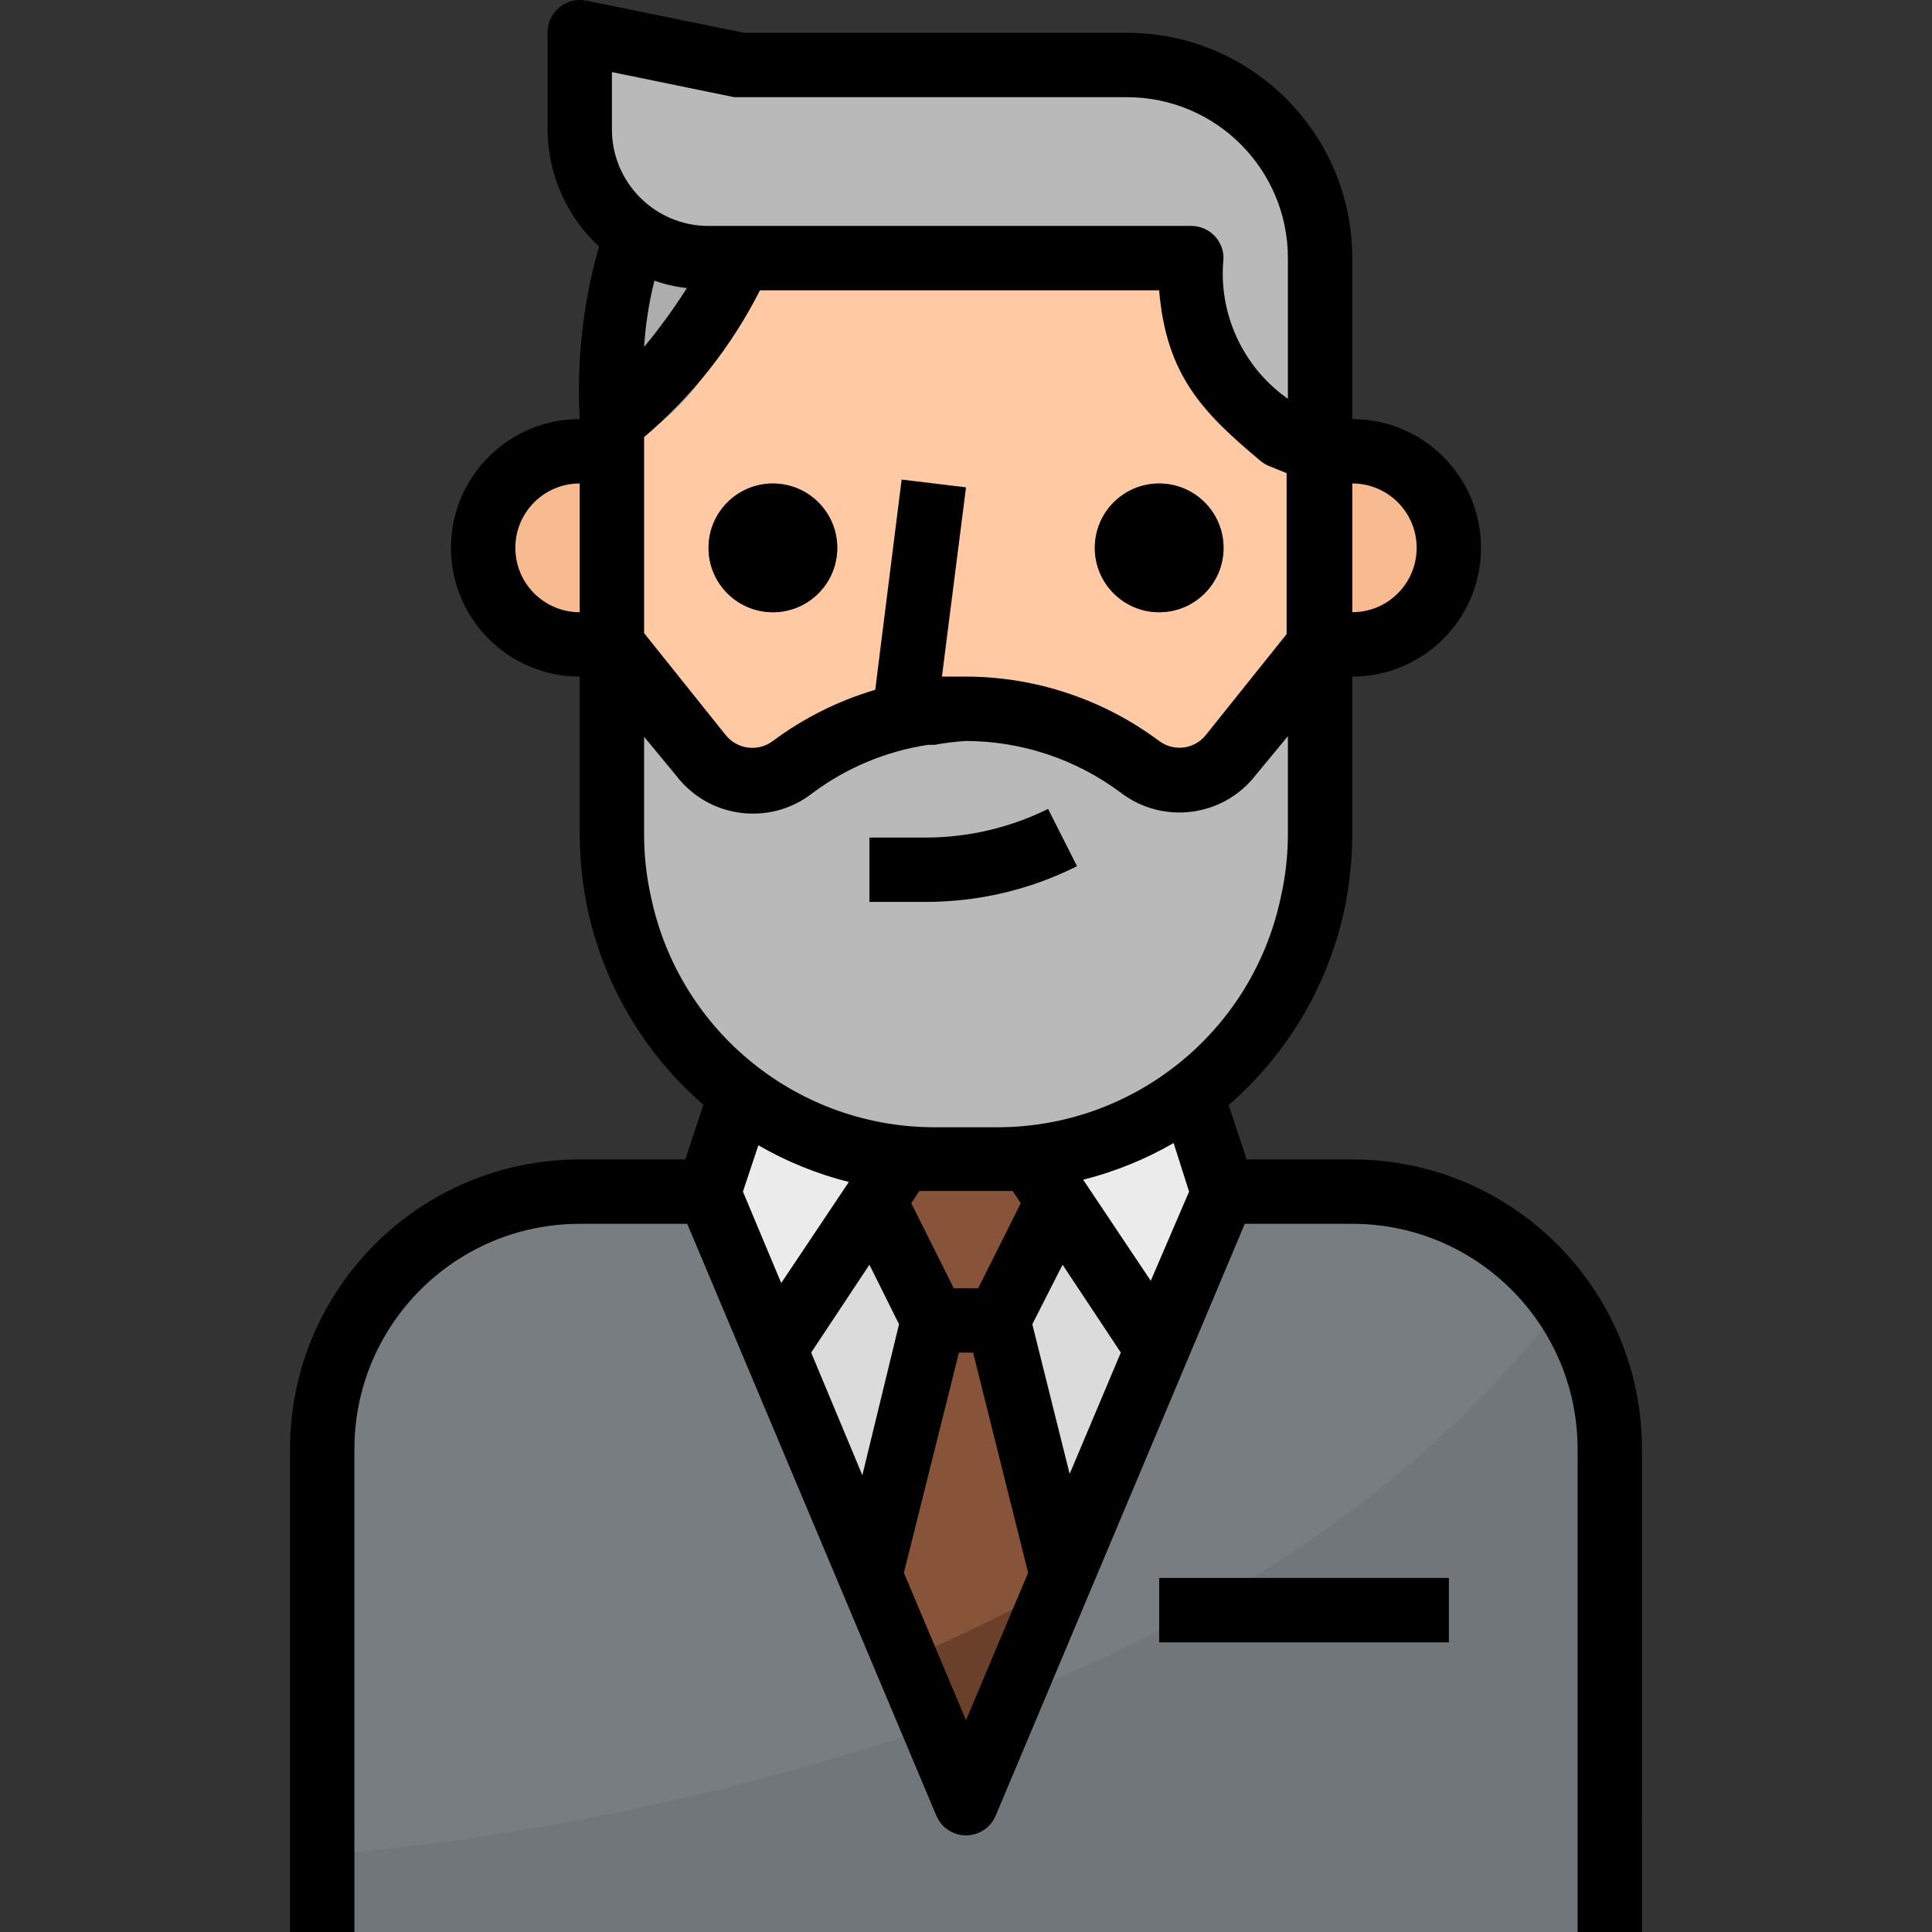 <?xml version="1.0" encoding="iso-8859-1"?>
<!-- Generator: Adobe Illustrator 19.0.0, SVG Export Plug-In . SVG Version: 6.00 Build 0)  -->
<svg version="1.1" id="Capa_1" xmlns="http://www.w3.org/2000/svg" xmlns:xlink="http://www.w3.org/1999/xlink" x="0px" y="0px"
	 viewBox="0 0 511.999 511.999" style="enable-background:new 0 0 511.999 511.999;" xml:space="preserve">
<rect x="0" y="0" width="511.999" height="511.999" fill="#333333" stroke="none"/>
<polygon style="fill:#DBDBDB;" points="315.714,290.203 324.245,315.795 256,477.877 187.755,315.795 196.285,290.203 "/>
<polygon style="fill:#875339;" points="298.653,486.407 264.53,349.917 281.591,315.795 281.591,298.733 230.408,298.733 
	230.408,315.795 247.469,349.917 213.346,486.407 "/>
<path style="fill:#6B402A;" d="M213.346,486.407h85.306l-17.061-66.88c-18.947,10.373-38.55,19.492-58.691,27.298L213.346,486.407z"
	/>
<g>
	<polygon style="fill:#EBEBEB;" points="187.755,315.795 204.816,358.448 238.938,307.264 204.816,264.611 	"/>
	<polygon style="fill:#EBEBEB;" points="324.245,315.795 307.183,358.448 273.061,307.264 307.183,264.611 	"/>
</g>
<path style="fill:#787D82;" d="M358.367,315.795h-34.123L256,477.877l-68.245-162.082h-34.123
	c-37.688,0-68.245,30.557-68.245,68.245v127.959h341.225V384.04C426.612,346.351,396.064,315.795,358.367,315.795z"/>
<g>
	<path style="fill:#F7BB8F;" d="M128.04,145.182c0,14.135,11.457,25.592,25.592,25.592h8.531V119.59h-8.531
		C139.505,119.59,128.04,131.047,128.04,145.182z"/>
	<path style="fill:#F7BB8F;" d="M358.367,119.59h-8.531v51.184h8.531c14.135,0,25.592-11.457,25.592-25.592
		S372.502,119.59,358.367,119.59z"/>
</g>
<path style="fill:#FEC9A3;" d="M349.837,129.059c0-47.635-38.61-86.245-86.245-86.245c-0.06,0-0.111,0-0.171,0h-15.185
	c-40.435,0-75.436,28.091-84.197,67.563c-1.075,6.782-1.757,13.615-2.047,20.474c0,8.531,0,90.169,0,90.169
	c0,47.635,38.61,86.245,86.245,86.245l0,0h15.185c47.635,0.094,86.321-38.439,86.415-86.074c0-0.06,0-0.111,0-0.171v-1.791
	C349.837,211.038,349.837,129.059,349.837,129.059z"/>
<g>
	<circle style="fill:#875339;" cx="204.824" cy="145.191" r="17.061"/>
	<circle style="fill:#875339;" cx="307.192" cy="145.191" r="17.061"/>
</g>
<rect x="208.841" y="153.72" transform="matrix(-0.124 0.992 -0.992 -0.124 434.401 -58.955)" style="fill:#F0A789;" width="68.759" height="17.062"/>
<path style="fill:#ADADAD;" d="M196.285,68.406V30.104c-21.617,17.838-34.131,44.402-34.123,72.425v17.061
	C182.721,110.855,196.132,90.739,196.285,68.406z"/>
<g>
	<path style="fill:#B9B9B9;" d="M349.837,119.59l-9.981-4.009c-15.611-13.052-24.142-21.582-24.142-47.174H187.755
		c-18.844,0-34.123-15.278-34.123-34.123V8.692l42.653,8.531h102.368c28.271,0,51.184,22.913,51.184,51.184L349.837,119.59
		L349.837,119.59z"/>
	<path style="fill:#B9B9B9;" d="M326.377,200.119c-5.937,7.439-16.712,8.795-24.312,3.071c-27.298-20.474-64.833-20.474-92.131,0
		c-7.601,5.724-18.375,4.368-24.312-3.071l-23.459-27.042c0,23.545,0,47.942,0,47.942c0,47.635,38.61,86.245,86.245,86.245l0,0
		h15.185c47.635,0,86.245-38.61,86.245-86.245l0,0v-1.791c0-4.265,0-28.748,0-51.184L326.377,200.119z"/>
</g>
<path style="fill:#FEC9A3;" d="M245.422,239.019h-15.014v-17.061h15.014c11.218-0.017,22.282-2.619,32.331-7.592l7.678,15.185
	C273.018,235.777,259.318,239.019,245.422,239.019z"/>
<path style="fill:#71767A;" d="M267.772,449.981L256,477.877l-8.531-20.303c-52.472,17.812-106.889,29.269-162.082,34.123v20.303
	h341.225V384.04c-0.017-13.948-4.299-27.554-12.284-38.985C376.879,394.532,323.392,427.716,267.772,449.981z"/>
<rect x="307.192" y="418.171" style="fill:#616569;" width="76.776" height="17.061"/>
<path d="M93.918,384.04c0-32.979,26.735-59.714,59.714-59.714l0,0h28.492l66.027,156.878c1.843,4.334,6.859,6.355,11.192,4.504
	c2.03-0.862,3.643-2.474,4.504-4.504l66.027-156.878h28.492c32.979,0,59.714,26.735,59.714,59.714l0,0v127.959h17.061V384.04
	c0-42.406-34.37-76.776-76.776-76.776l0,0h-27.98l-4.777-14.417c15.398-13.35,26.104-31.29,30.54-51.184
	c1.467-6.782,2.209-13.7,2.218-20.644v-41.715c18.844,0,34.123-15.278,34.123-34.123s-15.278-34.123-34.123-34.123V68.406
	c0-32.979-26.735-59.714-59.714-59.714H197.138l-41.8-8.531c-2.508-0.495-5.11,0.162-7.08,1.791c-2.03,1.646-3.19,4.129-3.156,6.739
	v25.592c0.06,11.789,4.999,23.033,13.649,31.052c-4.248,14.852-5.98,30.301-5.118,45.724c-18.844,0-34.123,15.278-34.123,34.123
	s15.278,34.123,34.123,34.123v41.715c0.009,6.91,0.751,13.803,2.218,20.559c4.436,19.893,15.142,37.833,30.54,51.184l-4.777,14.502
	h-27.98c-42.406,0-76.776,34.37-76.776,76.776l0,0v127.959h17.061C93.918,511.999,93.918,384.04,93.918,384.04z M358.367,128.121
	c9.426,0,17.061,7.635,17.061,17.061s-7.635,17.061-17.061,17.061V128.121z M153.632,162.243c-9.426,0-17.061-7.635-17.061-17.061
	s7.635-17.061,17.061-17.061V162.243z M196.882,315.795l4.095-12.284c7.507,4.334,15.568,7.609,23.971,9.725l-17.914,26.786
	L196.882,315.795z M228.531,390.949l-13.564-32.502l15.44-23.289l7.848,15.782L228.531,390.949z M256,455.868l-16.464-39.07
	l14.587-58.35h3.753l14.587,58.35L256,455.868z M241.498,318.866l2.133-3.242h4.777h15.185h4.777l2.133,3.242l-11.26,22.521h-6.483
	L241.498,318.866z M283.468,390.608l-9.896-39.667l8.019-15.782l15.44,23.289L283.468,390.608z M304.965,339.424l-17.914-26.786
	c8.403-2.116,16.464-5.391,23.971-9.725l4.095,12.881L304.965,339.424z M162.163,34.284V19.099l32.416,6.654h1.706h102.368
	c23.553,0,42.653,19.1,42.653,42.653v37.279c-12.003-8.428-18.529-22.683-17.061-37.279c0-4.709-3.822-8.531-8.531-8.531H187.755
	C173.628,59.876,162.163,48.419,162.163,34.284z M182.039,76.34c-3.455,5.434-7.243,10.646-11.346,15.611
	c0.375-5.929,1.288-11.806,2.73-17.573C176.213,75.367,179.104,76.024,182.039,76.34z M170.693,115.837
	c12.719-10.8,23.161-24.022,30.71-38.9h105.78c1.877,22.606,11.687,32.502,26.871,45.212c0.682,0.58,1.467,1.049,2.303,1.365
	l4.607,1.877v42.653l-21.582,26.957c-3.063,3.608-8.411,4.206-12.199,1.365C292.4,185.327,274.451,179.339,256,179.305
	c-2.107,0-4.24,0-6.398,0l6.398-50.16l-17.061-2.047l-6.995,55.705c-9.768,2.892-18.955,7.481-27.127,13.564
	c-3.924,2.96-9.495,2.235-12.54-1.621l-21.583-26.957L170.693,115.837L170.693,115.837z M172.57,237.91
	c-1.271-5.596-1.902-11.32-1.877-17.061v-25.592l8.531,10.322c8.59,11.226,24.654,13.359,35.88,4.769
	c0.068-0.051,0.136-0.111,0.205-0.162c9-6.722,19.518-11.115,30.625-12.796h1.706l0,0c2.764-0.512,5.553-0.853,8.36-1.024
	c14.758,0.043,29.115,4.828,40.947,13.649c11.175,8.59,27.196,6.534,35.829-4.607l8.531-10.322v25.592
	c0.026,5.741-0.606,11.465-1.877,17.061c-7.515,35.803-39.258,61.327-75.837,60.994h-15.185
	C211.879,299.083,180.162,273.645,172.57,237.91z"/>
<rect x="307.192" y="418.171" width="76.776" height="17.061"/>
<circle cx="204.824" cy="145.191" r="17.061"/>
<circle cx="307.192" cy="145.191" r="17.061"/>
<path d="M285.43,229.55l-7.678-15.185c-10.049,4.973-21.113,7.575-32.331,7.592h-15.014v17.061h15.014
	C259.318,239.019,273.018,235.777,285.43,229.55z"/>
<g>
</g>
<g>
</g>
<g>
</g>
<g>
</g>
<g>
</g>
<g>
</g>
<g>
</g>
<g>
</g>
<g>
</g>
<g>
</g>
<g>
</g>
<g>
</g>
<g>
</g>
<g>
</g>
<g>
</g>
</svg>
